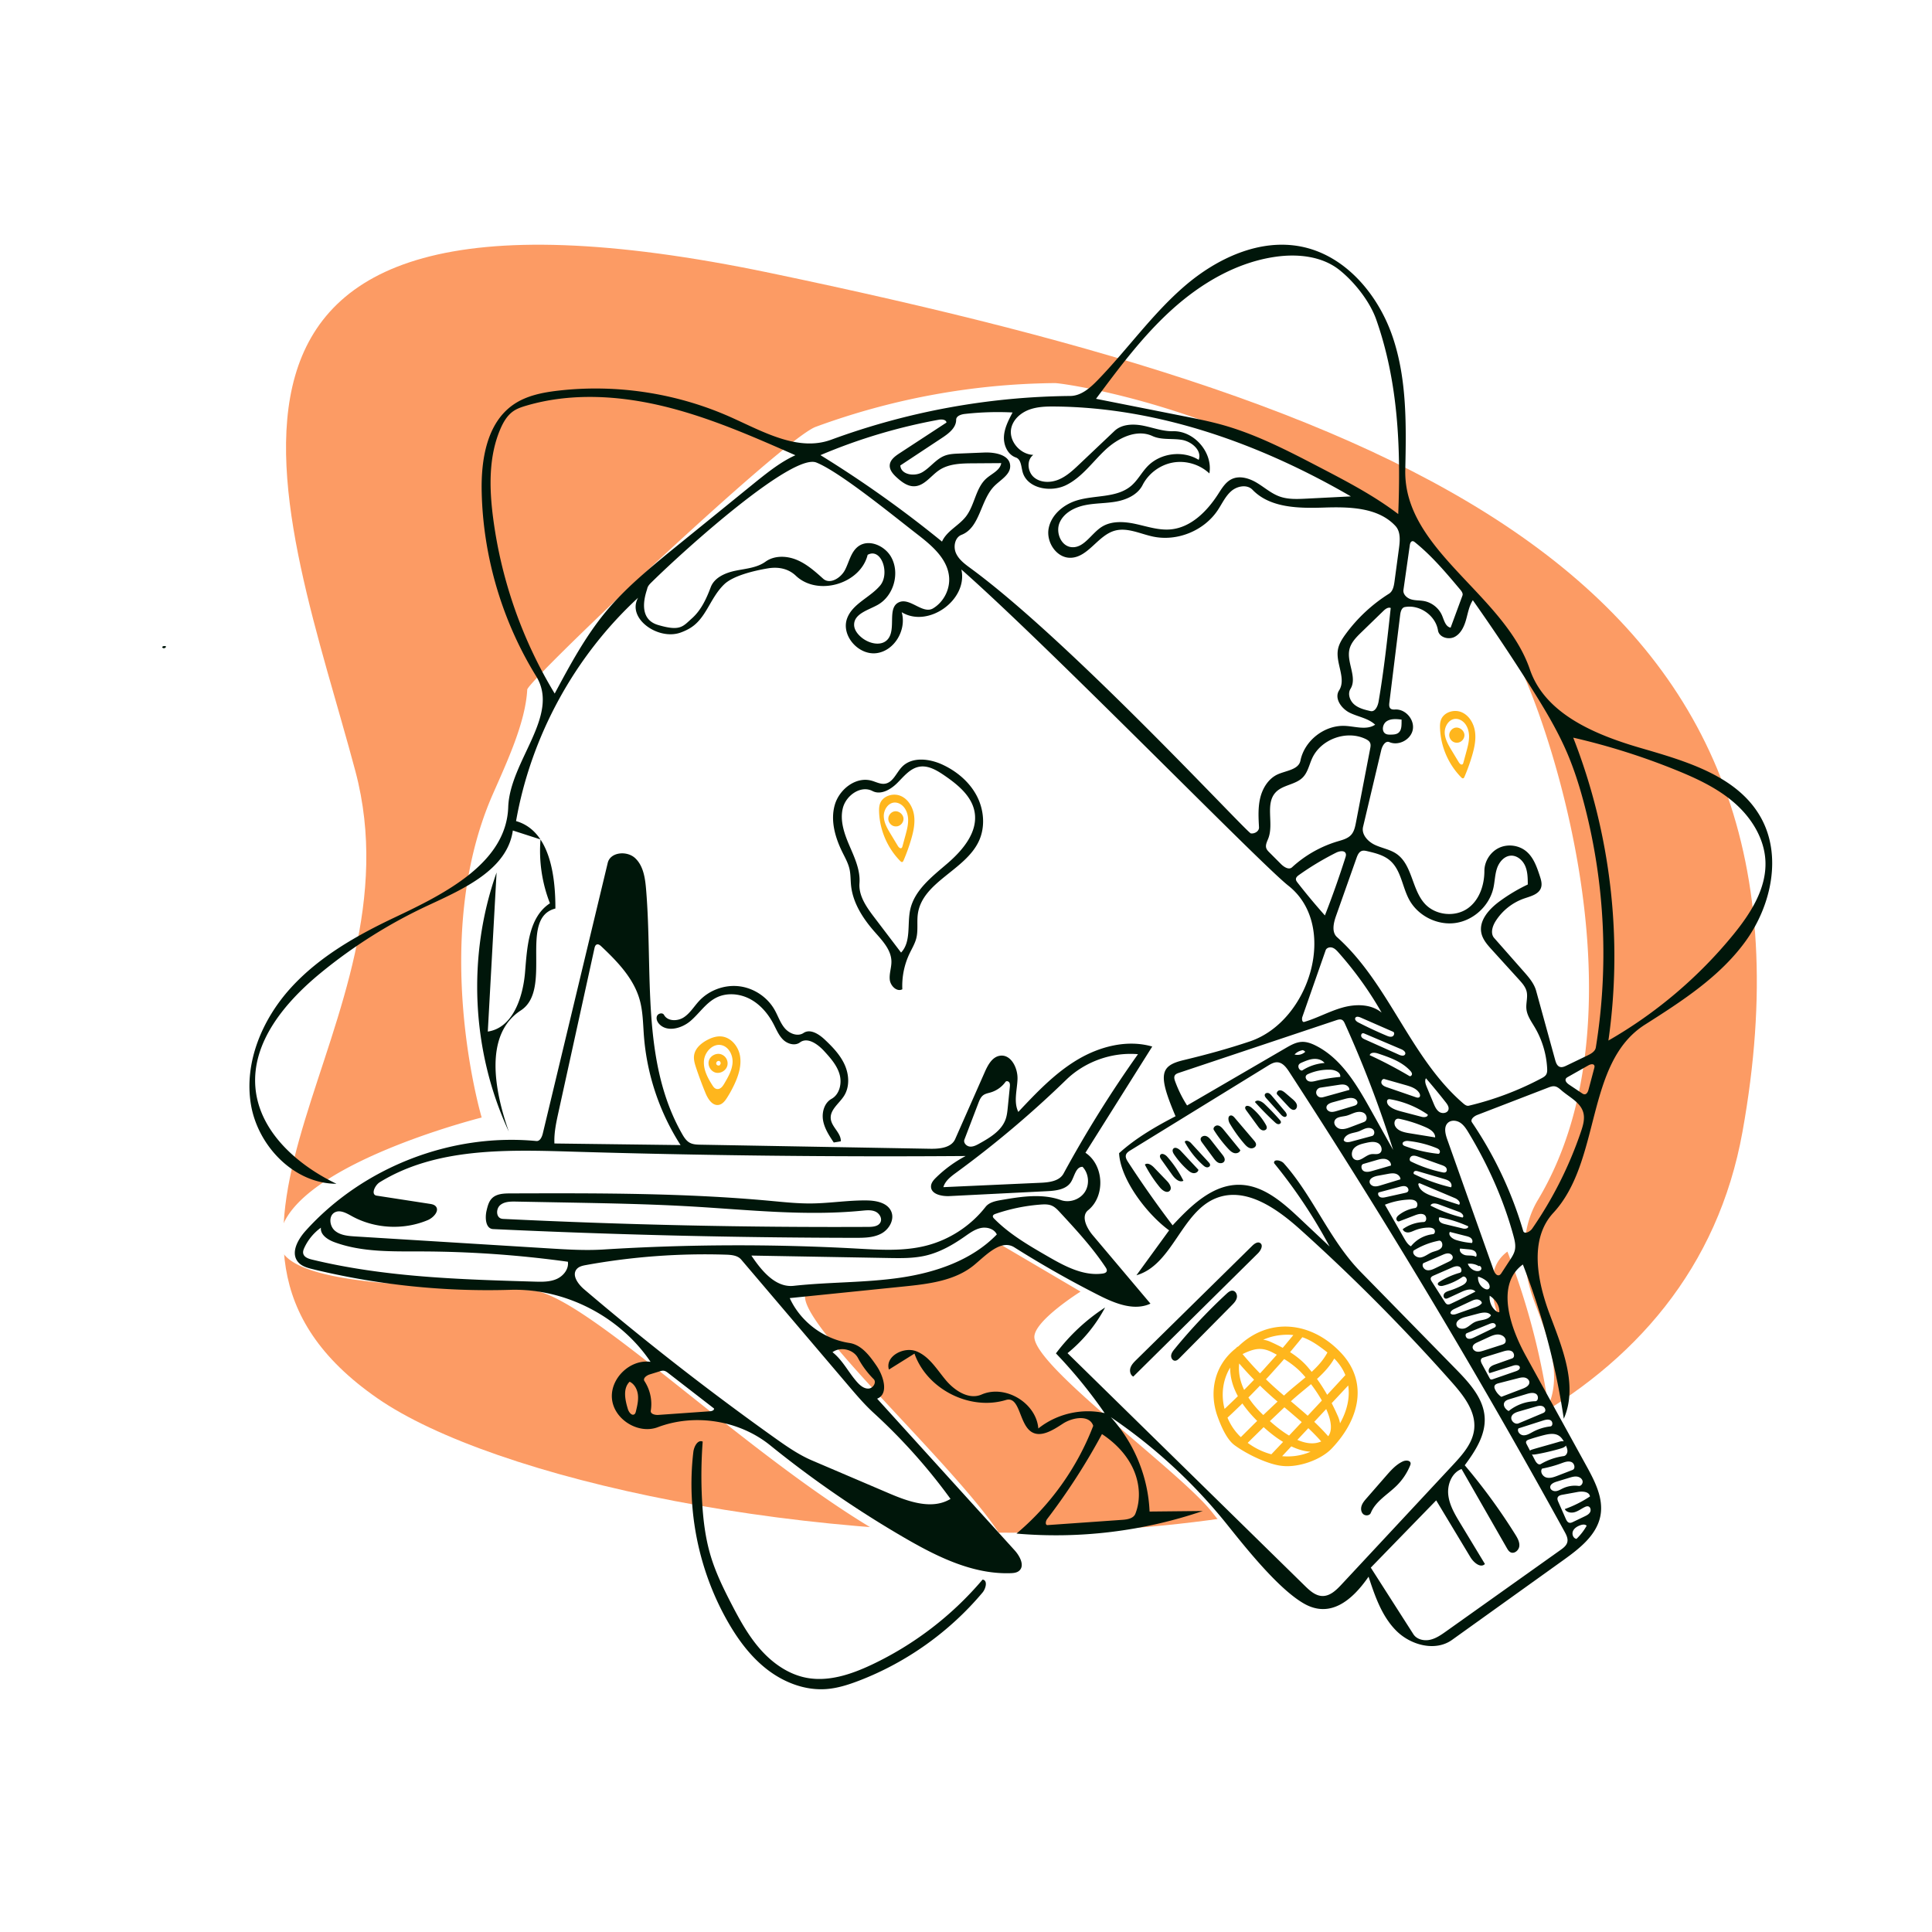 <svg xmlns="http://www.w3.org/2000/svg" width="750" height="750" fill="none"  xmlns:v="https://vecta.io/nano"><path fill="#fff" d="M0 0h750v750H0z"/><g fill-rule="evenodd"><path d="M146.471 542.778c-89.758-62.269 17.741-144.782-8.519-243.447S48.083 53.554 299.029 105.973c254.26 53.113 415.521 121.503 377.411 333.343s-440.211 165.73-529.969 103.462z" fill="#fc9b64"/><path d="M536.056 628.072c-5.628-5.611-8.294-13.457-10.781-21.005-6.517 9.437-21.065 9.741-31.056 4.11s-16.733-15.464-23.906-24.411c-12.844-16.02-67.862-55.581-68.766-67.517-.48-6.33 17.929-17.854 17.929-17.854l-33.08-19.463s-17.156 13.161-27.02 14.726c-27.442 4.352-46.851 1.761-46.874 6.7-.084 17.87 108.033 108.53 73.556 107.819-51.743-1.067-146.248-101.779-176.861-109.782-12.82-3.351-100.75 1.963-100.75-19.321 0-28.586 78.539-48.254 78.539-48.254s-20.469-69.026 4.306-125.472c5.674-12.927 12.699-27.947 13.383-40.649.188-3.484 99.238-97.305 111.963-101.992a276.52 276.52 0 0 1 92.845-16.991c4.214-.039 124.389 16.991 178.429 106.19 9.766 16.12 54.13 135.835 9.087 210.931-7.106 11.847-6.235 26.551-1.322 39.594s10.954 27.551 5.386 40.329c-3.04-20.472-8.379-40.601-15.886-59.888-10.467 7.61-5.167 23.984 1.073 35.321l23.591 42.861c3.271 5.941 6.652 12.489 5.476 19.168-1.346 7.638-8.152 12.922-14.456 17.44l-43.178 30.942c-6.459 4.629-15.999 2.079-21.627-3.532z" fill="#fff"/><path d="M341.632 311.942c1.103-2.984 5.071-4.217 7.999-2.973s4.745 4.353 5.203 7.5-.237 6.347-1.133 9.399c-.817 2.783-1.803 5.517-2.951 8.181-.107.247-.25.524-.513.583-.28.063-.538-.155-.74-.359-4.975-5.04-7.974-11.981-8.235-19.059-.04-1.104-.012-2.236.37-3.272zm8.601.728c-.817-.7-1.87-1.158-2.945-1.126-2.509.076-4.26 2.813-4.204 5.322s1.393 4.788 2.69 6.937l2.787 4.616c.317.524.94 1.123 1.433.759.199-.146.276-.403.341-.641l1.141-4.194c.544-1.999 1.092-4.03 1.058-6.101s-.729-4.224-2.301-5.572h0zm-1.641 8.032c-.612.173-1.279.14-1.87-.091-1.148-.447-1.941-1.677-1.874-2.907s.987-2.367 2.176-2.688c1.802-.486 3.832 1.174 3.712 3.037a3.03 3.03 0 0 1-2.144 2.649z" fill="#ffb61d"/><path d="M381.438 613.19c2.058.271 1.298 3.465-.037 5.055-12.754 15.183-29.405 27.064-47.911 34.185-4.15 1.596-8.444 2.969-12.88 3.274-8.226.567-16.422-2.646-22.927-7.713s-11.463-11.879-15.503-19.068c-11.048-19.659-15.679-42.858-13.027-65.252.249-2.107 1.687-4.903 3.629-4.047-.563 7.487-.65 15.01-.261 22.508.382 7.365 1.232 14.75 3.347 21.815 1.958 6.541 4.97 12.712 8.111 18.775 3.229 6.231 6.65 12.445 11.313 17.691s10.715 9.509 17.6 10.869c8.632 1.705 17.491-1.269 25.449-5.021a128.41 128.41 0 0 0 43.097-33.071zm59.712-85.333l44.966-44.24c.84-.826 2.082-1.707 3.074-1.074 1.324.845.265 2.877-.851 3.981l-48.398 47.865c-1.162-.59-1.5-2.18-1.091-3.417s1.371-2.201 2.3-3.115h0zm-114.747-84.812l-2.741.474c-1.774-2.662-3.589-5.424-4.145-8.574s.485-6.815 3.281-8.369c3.163-1.758 4.117-6.082 3.109-9.558s-3.504-6.293-5.95-8.961c-2.483-2.709-6.466-5.586-9.415-3.391-1.922 1.431-4.799.622-6.519-1.046s-2.63-3.973-3.743-6.095c-2.105-4.015-5.174-7.637-9.189-9.742s-9.04-2.522-13.081-.468c-4.009 2.038-6.538 6.093-9.955 9.016s-9.06 4.477-12.139 1.199c-.783-.834-1.308-2.07-.863-3.123s2.172-1.416 2.724-.414c1.405 2.553 5.289 2.516 7.717.905s3.949-4.243 5.941-6.37c3.897-4.159 9.821-6.325 15.482-5.66s10.921 4.145 13.748 9.095c1.362 2.385 2.202 5.097 3.98 7.19s5.011 3.375 7.292 1.846c2.577-1.728 5.939.419 8.2 2.543 3.061 2.874 6.043 5.98 7.766 9.809s1.997 8.539-.255 12.082c-1.875 2.949-5.463 5.338-5.152 8.819.29 3.246 4.025 5.536 3.907 8.793zm39.567-146.167c5.488 2.569 10.37 6.678 13.191 12.04s3.395 12.022.866 17.528c-5.232 11.39-21.869 15.824-23.704 28.224-.467 3.158.169 6.441-.611 9.537-.54 2.139-1.721 4.049-2.666 6.042-2.028 4.277-2.985 9.056-2.762 13.784-2.115 1.145-4.601-1.293-4.871-3.682s.686-4.762.635-7.166c-.096-4.519-3.592-8.116-6.574-11.512-4.472-5.095-8.358-11.094-9.085-17.834-.234-2.172-.135-4.388-.623-6.517-.526-2.289-1.703-4.366-2.742-6.472-2.805-5.682-4.703-12.239-2.977-18.335s8.164-11.14 14.274-9.462c1.735.477 3.433 1.45 5.214 1.185 3.126-.467 4.387-4.196 6.567-6.486 3.906-4.105 10.736-3.277 15.868-.874m-26.571 59.242l10.394 13.674c3.974-4.184 2.33-10.953 3.538-16.596 1.646-7.687 8.522-12.905 14.479-18.034s11.873-12.146 10.535-19.892c-1.075-6.225-6.507-10.648-11.715-14.222-2.936-2.015-6.325-4.042-9.827-3.394-3.541.654-5.967 3.794-8.518 6.335s-6.398 4.749-9.591 3.084c-4.493-2.344-10.213 1.654-11.481 6.56s.555 10.04 2.556 14.695 4.259 9.481 3.879 14.534c-.37 4.917 2.767 9.33 5.751 13.256zM63.031 251.418c-.225-.609.844-.781 1.417-.475-.025.634-.999.955-1.395.459l-.022.016zm415.563 249.636c1.176.164 1.801 1.612 1.534 2.769s-1.139 2.064-1.974 2.908l-20.258 20.476c-.498.504-1.084 1.045-1.793 1.022-.953-.03-1.576-1.132-1.46-2.078s.739-1.742 1.342-2.481a211.77 211.77 0 0 1 20.15-21.425c.692-.64 1.525-1.321 2.459-1.191h0z" fill="#00160a"/><g fill="#ffb61d"><path d="M280.045 402.347c3.72.337 6.581 3.833 7.22 7.514s-.509 7.443-2.065 10.839a45.22 45.22 0 0 1-2.948 5.421c-.794 1.249-1.806 2.563-3.267 2.805-2.439.405-4.152-2.28-5.093-4.566-1.325-3.218-2.54-6.481-3.644-9.781-.542-1.621-1.063-3.326-.786-5.012.423-2.577 2.614-4.506 4.909-5.753 1.742-.946 3.7-1.646 5.674-1.467M276.55 421.3c.285.445.589.901 1.037 1.183a1.87 1.87 0 0 0 1.246.269c1.106-.153 1.817-1.219 2.382-2.183 1.479-2.521 2.998-5.168 3.164-8.086s-1.492-6.166-4.353-6.768c-3.347-.704-6.466 2.65-6.75 6.059s1.427 6.646 3.274 9.526z"/><path d="M279.885 409.264a3.76 3.76 0 0 1 2.154 1.824 3.75 3.75 0 0 1 .33 2.504c-.425 1.938-2.615 3.29-4.538 2.803s-3.204-2.72-2.655-4.626 2.821-3.115 4.709-2.505zm-.426 4.022c.7-.369.075-1.711-.658-1.411-.567.075-.943.789-.684 1.299a.95.95 0 0 0 1.454.214l-.112-.102z"/></g><g fill="#00160a"><path d="M476.788 445.936a49.08 49.08 0 0 1-5.561-7.26c-.518-.827.556-1.903 1.524-1.774s1.678.94 2.295 1.696l6.447 7.907c-.247.941-1.434 1.367-2.374 1.117s-1.67-.973-2.331-1.686h0zm70.808 122.128c.023.308-.09.607-.207.893a23.6 23.6 0 0 1-5.135 7.703c-3.498 3.492-8.238 6.079-10.111 10.653-.443 1.083-2.098 1.24-2.958.446s-.978-2.157-.597-3.264 1.168-2.019 1.937-2.901l7.521-8.623c1.921-2.203 3.926-4.47 6.588-5.678 1.095-.497 2.869-.428 2.962.771h0zm-68.253-134.097l7.423 8.722c.415.488.855 1.043.827 1.684-.044.996-1.267 1.59-2.237 1.358s-1.702-1.007-2.353-1.762c-2.096-2.432-3.974-5.052-5.603-7.819-.635-1.079-.882-2.965.359-3.126.637-.083 1.167.454 1.584.943h0zm-28.498 16.205c-.376-.528-.765-1.217-.447-1.783.525-.933 1.95-.209 2.661.592 2.514 2.836 4.654 6.002 6.347 9.393-1.613.816-3.327-.845-4.375-2.318l-4.186-5.884zm2.229 8.348c1.007 1.047 2.025 2.768.977 3.774-1.067 1.022-2.773-.131-3.716-1.269-2.28-2.753-4.262-5.752-5.902-8.928 1.052-.903 2.611.148 3.572 1.148l5.069 5.275zm2.743-10.307c-.455-.67-.883-1.59-.389-2.232.705-.917 2.138-.075 2.927.771l6.868 7.361c-.102.887-1.141 1.418-2.024 1.287s-1.619-.727-2.281-1.326a32.79 32.79 0 0 1-5.101-5.861h0zm14.433-5.442l4.277 5.457c.565.721 1.162 1.647.793 2.486-.355.809-1.478 1.022-2.29.674s-1.381-1.083-1.911-1.789l-4.422-5.99c-.323-.443-.661-.941-.612-1.487.082-.909 1.246-1.381 2.116-1.103s1.485 1.034 2.049 1.752h0zm-1.074 8.389c.295.322.611.697.579 1.133-.042.581-.724.942-1.3.855s-1.053-.48-1.487-.87c-2.845-2.559-5.243-5.613-7.053-8.984.356-.927 1.756-.298 2.428.433l6.833 7.433zm27.632-16.404c.222.256.456.548.442.886-.02.51-.627.83-1.13.744s-.911-.446-1.286-.793c-2.679-2.475-5.241-5.076-7.676-7.792.861-1.157 2.679-.229 3.724.764 2.072 1.969 4.05 4.035 5.926 6.191h0zm-8.488 2.474l-4.494-6.156c-.275-.376-.564-.833-.417-1.275.291-.87 1.611-.482 2.321.097 2.253 1.838 4.165 4.093 5.611 6.615.281.49.551 1.069.352 1.597-.252.672-1.173.87-1.834.588s-1.116-.887-1.539-1.466h0zm11.955-7.54l-4.44-4.774c-.527-.567.111-1.573.881-1.656s1.474.404 2.084.881l3.244 2.78c.574.54 1.157 1.13 1.373 1.887s-.08 1.72-.825 1.978c-.857.295-1.7-.432-2.317-1.096h0zm-2.872 3.151l-5.879-6.547c-.325-.394-.669-.879-.53-1.371.156-.555.883-.772 1.429-.587s.946.646 1.318 1.086l5.136 6.078c.463.548.919 1.41.393 1.898s-1.362-.039-1.867-.557h0zm97.436 129.848c2.312-.714 8.165-2.302 10.477-3.015 1.036-.319 2.576-.361 2.77.706.16.878-.849 1.475-1.695 1.759-2.335.785-8.291 2.205-10.737 2.5-.87.105-2.135-.219-1.958-1.078.101-.494.661-.724 1.143-.872zm-258.316-96.683c3.66.053 7.987.905 9.447 4.262 1.371 3.153-.785 6.943-3.809 8.579s-6.626 1.677-10.064 1.673c-46.91-.06-93.818-1.193-140.677-3.396-2.92-.137-3.196-4.351-2.529-7.197.398-1.698.846-3.489 2.071-4.731 1.763-1.787 4.559-1.909 7.069-1.917 33.686-.108 67.433-.214 100.977 2.885 5.313.491 10.632 1.063 15.967 1.011 7.195-.07 14.353-1.274 21.548-1.169m5.253 8.515c.786-1.534-.371-3.485-1.944-4.189s-3.382-.522-5.097-.353c-21.99 2.163-44.13-.333-66.188-1.623-16.033-.937-32.096-1.235-48.153-1.533l-20.082-.373c-2.135-.04-4.475-.012-6.115 1.356s-1.696 4.591.34 5.235c.368.117.759.137 1.145.155a2641.17 2641.17 0 0 0 141.5 3.084c1.73-.009 3.805-.22 4.594-1.759h0z"/><path d="M306.575 503.923c4.183 9.157 13.195 15.936 23.153 17.416 4.685.697 7.884 4.958 10.552 8.872 2.773 4.067 4.807 10.962.223 12.758l53.373 58.856c2.066 2.279 4.074 6.083 1.678 8.012-.89.717-2.11.83-3.252.868-14.657.491-28.488-6.37-41.173-13.73a410.52 410.52 0 0 1-52.132-35.896c-11.995-9.705-29.228-12.481-43.664-7.035-7.489 2.826-16.878-2.934-17.752-10.891s7.04-15.618 14.964-14.485c-11.913-17.677-33.22-28.601-54.527-27.957a287.73 287.73 0 0 1-76.536-7.999c-2.196-.533-4.554-1.2-5.931-2.991-2.747-3.573.134-8.651 3.153-11.997 22.241-24.648 56.462-37.945 89.51-34.78 1.408.135 2.174-1.575 2.504-2.951l25.202-105.032c1.013-4.222 7.439-4.805 10.623-1.854s3.884 7.657 4.251 11.983c2.736 32.249-2.042 66.967 13.989 95.082.747 1.31 1.59 2.651 2.902 3.394 1.292.733 2.848.777 4.334.804l89.046 1.577c3.698.066 8.239-.374 9.733-3.758l11.485-26.011c1.218-2.758 2.898-5.888 5.879-6.342 4.269-.651 6.971 4.712 6.832 9.028s-1.59 8.903.312 12.781c6.973-7.412 14.065-14.919 22.784-20.166s19.43-8.035 29.208-5.215l-25.933 41.233c7.22 4.777 7.789 16.86 1.05 22.295-2.877 2.321-.594 6.9 1.789 9.726l22.403 26.554c-6.374 2.955-13.797-.087-20.064-3.262a400.45 400.45 0 0 1-32.753-18.579c-5.153-3.252-10.832 2.845-15.509 6.751-7.424 6.2-17.674 7.435-27.297 8.416l-44.409 4.525zm25.821-19.24c9.094.498 18.361 1.128 27.185-1.127 9.036-2.308 17.259-7.682 23-15.031 1.394-1.784 3.836-2.289 6.068-2.673 7.705-1.326 15.819-2.622 23.18.014 3.32 1.189 7.372-.172 9.301-3.125s1.547-7.211-.876-9.774c-2.623-.072-3.101 3.65-4.492 5.875-1.828 2.923-5.814 3.399-9.257 3.572l-37.892 1.905c-3.066.154-7.29-.738-7.198-3.807.04-1.35 1.027-2.466 1.993-3.409 3.392-3.311 7.262-6.129 11.454-8.34-51.285.389-102.577-.188-153.84-1.729-25.208-.758-52.089-1.332-73.568 11.883-2.005 1.234-3.573 4.872-1.247 5.231l20.556 3.171c.816.126 1.689.28 2.28.857 1.77 1.729-.71 4.51-2.991 5.471-9.413 3.962-20.628 3.358-29.56-1.594-2.024-1.122-4.426-2.487-6.488-1.436-2.491 1.269-2.149 5.274-.036 7.105s5.124 2.088 7.914 2.261l75.209 4.641c7.047.434 14.116.869 21.162.43a840.12 840.12 0 0 1 98.143-.371zm36.595 97.187a222.33 222.33 0 0 0-29.782-33.329c-3.606-3.297-6.782-7.03-9.948-10.752l-41.528-48.822c-1.382-1.624-3.771-1.838-5.903-1.905-18.181-.577-36.422.775-54.32 4.023-1.323.24-2.751.55-3.625 1.573-2.026 2.37.506 5.835 2.881 7.857a1085.82 1085.82 0 0 0 73.821 57.554c4.678 3.333 9.426 6.654 14.709 8.909l29.9 12.769c7.626 3.257 16.716 6.441 23.795 2.123m-119.02-179.675c-.366-4.754-.368-9.591-1.675-14.177-2.354-8.26-8.63-14.747-14.877-20.642-.485-.458-1.124-.95-1.75-.721-.57.209-.776.892-.906 1.484l-13.968 63.609c-.878 4.001-1.762 8.059-1.572 12.152l48.97.617c-8.133-12.646-13.068-27.331-14.222-42.322zm191.792 7.041c-10.139-.866-20.582 2.861-27.882 9.951-13.371 12.986-27.65 25.038-42.697 36.038-2.061 1.506-4.268 3.175-4.967 5.629l37.821-1.706c3.324-.15 7.238-.648 8.828-3.572a458.15 458.15 0 0 1 28.897-46.34zm-323.586 75.07c-.343.735-.648 1.553-.457 2.341.337 1.394 1.965 1.974 3.359 2.312 28.187 6.84 57.43 7.721 86.423 8.569 2.885.085 5.878.149 8.527-.996s4.851-3.87 4.42-6.724a423 423 0 0 0-56.894-4.002c-11.398-.032-23.12.346-33.805-3.621-2.578-.957-5.495-2.876-5.167-5.606a20.03 20.03 0 0 0-6.406 7.727zm268.784-5.09c-1.012-2.194-3.861-3.006-6.224-2.499s-4.368 2.003-6.349 3.386c-4.573 3.192-9.518 6.009-14.945 7.296-4.731 1.121-9.654 1.041-14.515.955l-53.244-.943c3.952 5.897 9.369 12.522 16.426 11.747 13.805-1.516 27.789-1.154 41.529-3.181s27.66-6.785 37.322-16.761zm41.062 15.182c.646-.087 1.399-.303 1.602-.922.17-.52-.141-1.064-.444-1.519-5.112-7.692-11.408-14.512-17.675-21.295-.956-1.035-1.953-2.1-3.252-2.646-1.344-.565-2.859-.511-4.313-.403a69.82 69.82 0 0 0-17.469 3.598c-.46.158-.995.412-1.047.896-.041.377.241.704.506.974 5.923 6.021 13.332 10.323 20.644 14.55 6.617 3.826 13.874 7.788 21.448 6.767zm-168.539 38.678c-.552-.428-1.14-.87-1.833-.96-.562-.073-1.124.097-1.665.265l-3.758 1.166c-1.228.381-2.761 1.51-2.053 2.583a16.31 16.31 0 0 1 2.46 11.488c-.209 1.283 1.637 1.743 2.934 1.651l20.117-1.42c.699-.05 1.643-.404 1.48-1.086l-17.682-13.687zm114.898-90.686c-.471 1.232.785 2.57 2.097 2.706s2.56-.527 3.713-1.168c4.155-2.313 8.636-4.999 10.205-9.488.512-1.462.67-3.021.824-4.563l.793-7.937c.059-.587.107-1.223-.204-1.725s-1.136-.705-1.481-.226c-1.394 1.936-3.44 3.394-5.726 4.078-.989.296-2.051.466-2.884 1.076-.992.725-1.479 1.937-1.919 3.085l-5.418 14.162zm-41.317 84.781c-1.81-3.376-6.798-4.511-9.891-2.249 3.987 3.115 6.236 7.922 9.62 11.684 1.164 1.294 2.678 2.546 4.416 2.432s3.174-2.436 1.943-3.668a35 35 0 0 1-6.088-8.199zm-88.644 9.209c-2.692 2.628-1.775 7.077-.664 10.671.374 1.212 1.568 2.719 2.559 1.927.336-.269.456-.719.557-1.138.497-2.065.997-4.178.775-6.29s-1.31-4.258-3.227-5.17z"/><path d="M542.056 633.072c-5.628-5.611-8.294-13.457-10.781-21.005-6.517 9.437-14.97 16.136-24.96 10.505s-22.829-21.859-30.002-30.806c-12.844-16.02-28.102-30.101-45.099-41.621 9.077 9.959 14.506 23.174 15.05 36.638l20.658-.215c-23.151 7.889-47.952 10.896-72.317 8.766 13.239-11.133 23.592-25.67 29.785-41.821-1.382-4.371-7.949-3.358-11.783-.848s-8.797 5.697-12.491 2.983c-4.547-3.34-4.234-13.803-9.634-12.167-14.019 4.248-30.638-4.191-35.481-18.016l-9.92 6.201c-1.592-5.122 5.78-9.079 10.749-7.059s7.88 7.045 11.325 11.156 8.974 7.739 13.891 5.597c9.163-3.991 21.215 3.217 22.033 13.178 7.106-5.702 16.852-7.963 25.742-5.971a187.42 187.42 0 0 0-18.907-23.184 74.79 74.79 0 0 1 19.083-17.818c-3.602 6.81-8.596 12.881-14.583 17.73l92.125 90.319c1.933 1.895 4.149 3.915 6.856 3.952 2.966.041 5.358-2.295 7.38-4.465l43.238-46.399c3.754-4.03 7.705-8.472 8.269-13.951.707-6.881-4.097-12.983-8.683-18.161-18.455-20.834-38.09-40.622-58.78-59.238-9.075-8.165-21.039-16.655-32.455-12.332-13.775 5.217-17.053 25.948-31.203 30.043l12.692-17.445c-8.388-6.068-18.879-19.61-19.425-29.948 6.733-6.134 15.035-10.779 21.92-14.34-6.885-16.212-6.068-19.583 3.14-21.797s17.186-4.408 25.648-7.238c23.462-7.847 34.66-45.051 14.967-60.504-10.834-8.501-92.032-91.95-126.895-122.717 2.64 11.776-12.873 22.879-23.168 16.581 1.975 6.788-2.773 15.003-9.785 15.898s-13.854-6.88-11.399-13.51c2.113-5.706 8.873-8.067 12.798-12.717s.501-14.868-4.834-11.941c-2.817 11.34-19.401 16.171-27.868 8.119-2.981-2.835-6.886-3.532-10.878-2.862-4.891.82-13.352 2.719-16.97 6.226-5.668 5.495-6.947 13.521-13.696 17.25a20.97 20.97 0 0 1-3.394 1.511c-8.663 2.952-20.792-5.621-16.294-13.592-24.65 22.728-41.571 53.691-47.388 86.711 12.865 3.668 15.308 20.564 15.272 33.942-14.514 3.683-.861 31.387-13.413 39.55-14.31 9.307-10.331 30.948-4.665 47.049-14.505-31.216-16.25-68.14-4.754-100.585l-3.409 61.752c9.733-1.424 13.664-13.285 14.469-23.088s1.417-21.339 9.659-26.707c-3.077-7.843-4.339-16.392-3.661-24.79l-10.746-3.469c-2.152 15.155-18.985 22.61-32.866 29.063-14.986 6.967-29.084 15.839-41.848 26.335-13.691 11.259-26.729 26.738-25.213 44.398 1.458 16.981 16.091 29.966 31.453 37.347-16.45-.037-30.57-14.671-33.222-30.907s4.423-32.937 15.483-45.115 25.725-20.456 40.597-27.489c19.475-9.21 43.097-21.155 43.824-42.686.605-17.948 20.291-35.538 10.86-50.821-13.246-21.467-20.634-46.509-21.162-71.728-.261-12.441 2.01-26.525 12.209-33.656 5.078-3.55 11.395-4.789 17.55-5.496 22.826-2.621 46.342 1.036 67.294 10.467 12.366 5.565 25.87 13.28 38.595 8.593a276.52 276.52 0 0 1 92.845-16.991c4.214-.039 7.713-3.133 10.647-6.159 11.548-11.905 21.184-25.681 33.751-36.505s29.283-18.616 45.527-15.267c17.005 3.507 29.7 18.651 35.255 35.101s5.24 34.223 4.865 51.581c-.672 31.088 38.321 48.018 48.384 77.439 5.933 17.346 25.508 25.385 43.113 30.503s37.324 10.787 46.398 26.718c8.451 14.838 4.272 34.276-5.705 48.134s-24.748 23.354-39.159 32.515c-23.331 14.833-16.782 52.769-35.56 73.061-9.466 10.229-6.235 26.551-1.322 39.594s10.954 27.551 5.386 40.329c-3.04-20.472-8.379-40.601-15.886-59.888-10.467 7.61-5.167 23.984 1.073 35.321l23.591 42.861c3.271 5.941 6.652 12.489 5.476 19.168-1.346 7.638-8.152 12.922-14.456 17.44l-43.178 30.942c-6.459 4.629-15.999 2.079-21.627-3.532zm30.717-131.68c-1.263-1.421-3.573-.727-5.298.069l-5.186 2.396c-.379.175-.798.354-1.2.244-.759-.206-.886-1.33-.41-1.955s1.284-.876 2.032-1.119c1.593-.517 3.147-1.152 4.647-1.899.857-.426 1.777-.99 2.01-1.919s-.833-2.057-1.621-1.513c-2.321 1.599-4.931 2.776-7.666 3.456-.82.203-2.099-.053-1.906-.876.074-.315.367-.522.641-.695 2.44-1.534 5.103-2.713 7.879-3.489 1-.279.751-1.961-.201-2.374s-2.041.005-2.993.42l-6.903 3.009c-.494.216-1.048.498-1.18 1.021-.118.468.153.938.413 1.345l5.018 7.856c.255.399.544.826.994.972.489.159 1.012-.061 1.478-.279 3.185-1.486 6.336-3.044 9.452-4.67zM415.558 216.53c-5.416.093-9.484-6.065-8.476-11.387s5.793-9.306 10.975-10.884c7.042-2.144 15.45-.889 21.063-5.652 2.521-2.139 4.06-5.212 6.357-7.591 5.005-5.186 13.711-6.284 19.847-2.501 1.377-3.615-2.699-7.11-6.513-7.754s-7.928.125-11.442-1.493c-6.173-2.842-13.441.809-18.382 5.475s-8.991 10.545-15.08 13.562-15.302 1.334-16.976-5.252c-.522-2.052-.586-4.771-2.588-5.463-3.157-1.092-4.799-4.777-4.611-8.112s1.786-6.404 3.35-9.356c-6.186-.311-12.398-.119-18.553.574-1.477.166-3.354.79-3.351 2.275.007 3.071-2.844 5.274-5.405 6.967l-16.266 10.752c.17 3.579 5.448 4.436 8.539 2.623s5.269-5.054 8.602-6.371c1.78-.704 3.734-.79 5.647-.868l9.799-.399c4.186-.17 9.833.893 10.055 5.076.181 3.431-3.628 5.435-6.067 7.856-5.551 5.508-5.531 16.17-12.816 19.014-2.589 1.01-3.285 4.596-2.15 7.133s3.504 4.26 5.745 5.904c39.108 28.695 107.236 102.675 108.727 102.872s3.239-.872 3.156-2.373c-.216-3.882-.425-7.835.525-11.605s3.254-7.399 6.808-8.976c3.276-1.452 8.042-1.781 8.751-5.294 1.586-7.857 9.452-13.933 17.456-13.484 3.932.221 8.271 1.722 11.544-.47-2.64-2.503-6.54-3.02-9.812-4.609s-6.15-5.612-4.195-8.68c2.887-4.53-1.319-10.454-.454-15.757.367-2.25 1.638-4.242 2.982-6.084a61.21 61.21 0 0 1 16.855-15.718c1.522-.955 1.903-2.967 2.143-4.748l1.736-12.899c.404-3 .677-6.442-1.381-8.661-6.699-7.221-17.852-7.458-27.697-7.136s-20.969.194-27.789-6.913c-2.117-2.206-5.982-1.456-8.278.563s-3.565 4.926-5.274 7.461c-5.339 7.919-15.675 12.116-25.024 10.161-5.007-1.047-10.055-3.686-14.971-2.273-6.554 1.884-10.293 10.379-17.111 10.495zm188.149 194.915c.301 1.093.741 2.341 1.813 2.709.86.295 1.787-.108 2.606-.503l8.159-3.929c1.396-.673 2.964-1.565 3.212-3.094 5.036-31.015 3.577-63.068-4.254-93.497-1.852-7.196-4.061-14.317-7.005-21.139-3.76-8.715-8.687-16.873-13.745-24.905a773.24 773.24 0 0 0-22.747-34.09c-1.462 2.281-1.898 5.043-2.641 7.648s-1.991 5.305-4.384 6.575-6.068.192-6.492-2.483c-.917-5.784-7.124-10.158-12.88-9.075-1.237.233-1.647 1.772-1.801 3.022l-4.202 34.084c-.102.826-.145 1.809.505 2.329.541.433 1.312.337 2.005.326 3.917-.058 7.333 4.033 6.577 7.877s-5.469 6.335-9.072 4.795c-1.555-.664-2.773 1.444-3.162 3.089l-7.059 29.796c-.694 2.93 1.836 5.695 4.557 6.982s5.831 1.753 8.328 3.435c6.254 4.212 5.985 13.792 11.042 19.385 4.12 4.556 11.744 5.385 16.747 1.82 4.476-3.189 6.421-9.014 6.424-14.51.001-3.748 2.329-7.397 5.727-8.978s7.689-1.012 10.557 1.4c2.794 2.35 4.06 6.001 5.204 9.467.505 1.529 1.01 3.197.468 4.713-.886 2.479-3.933 3.213-6.424 4.064a21.6 21.6 0 0 0-11.168 8.817c-1.26 1.995-2.115 4.793-.554 6.563l11.437 12.978c1.994 2.262 4.048 4.633 4.848 7.54l7.374 26.789zM215.333 269.236c5.975-11.151 12.008-22.39 20.125-32.094 7.108-8.498 15.67-15.644 24.219-22.691l33.995-27.602c4.745-3.795 9.564-7.614 15.096-10.127-16.585-7.308-33.276-14.653-50.883-18.946s-36.363-5.412-53.737-.253c-1.674.497-3.355 1.062-4.8 2.042-2.44 1.656-3.981 4.337-5.137 7.05-4.544 10.66-4.289 22.739-2.811 34.233a175.44 175.44 0 0 0 23.933 68.388zm374.463 330.936c-.157 1.619-1.904 3.142-3.371 2.439-.693-.333-1.115-1.038-1.496-1.705l-17.549-30.638c-3.775 1.421-5.589 5.971-5.165 9.982s2.563 7.607 4.65 11.058l9.579 15.833c-1.679 1.729-4.382-.569-5.625-2.633l-13.293-22.067-25.387 26.112 16.533 25.844c1.299 2.03 4.08 2.678 6.436 2.168s4.391-1.94 6.355-3.336l44.308-31.513c1.123-.799 2.325-1.71 2.655-3.048.344-1.399-.372-2.818-1.066-4.081a2814.92 2814.92 0 0 0-106.875-178.466c-1.113-1.711-2.52-3.602-4.557-3.737-1.358-.09-2.617.65-3.776 1.363l-53.313 32.808c-.723.444-1.501.959-1.743 1.772-.286.961.282 1.949.829 2.789 5.462 8.392 11.228 16.585 17.283 24.559 7.156-7.702 15.669-15.997 26.179-15.736 9.073.225 16.559 6.825 23.168 13.046l11.598 10.917a200.68 200.68 0 0 0-21.537-32.351c-.354-1.693 2.627-1.23 3.776.062 11.447 12.877 17.748 29.799 29.802 42.109l36.955 37.738c5.233 5.343 10.785 11.38 11.197 18.846.377 6.819-3.666 13.023-7.73 18.511a230.61 230.61 0 0 1 19.594 26.835c.862 1.38 1.742 2.9 1.586 4.52zM459.337 161.526c5.188 1.028 10.381 2.057 15.47 3.494 13.109 3.702 25.296 10.035 37.377 16.326 10.543 5.49 21.145 11.017 30.608 18.211 1.029-25.717.009-51.253-8.548-75.527-2.467-7-8.427-14.548-14.225-19.182-6.807-5.441-16.257-6.398-24.884-5.164-15.07 2.156-28.795 10.227-40.1 20.422s-20.471 22.496-29.559 34.709l33.861 6.711zm151.386 124.828c14.561 37.148 19.316 78.09 13.657 117.586 18.478-10.59 34.993-24.591 48.464-41.087 6.712-8.221 12.933-17.896 12.496-28.5-.36-8.714-5.317-16.758-11.863-22.522s-14.585-9.532-22.664-12.817a262.06 262.06 0 0 0-40.09-12.66zm-28.555 63.516a66.85 66.85 0 0 1 10.918-6.511c-.01-2.447-.036-4.974-1.018-7.216s-3.186-4.138-5.627-3.97c-2.566.177-4.502 2.521-5.317 4.961s-.828 5.07-1.392 7.58c-1.559 6.941-7.71 12.607-14.755 13.591s-14.513-2.779-17.914-9.028c-2.741-5.035-3.152-11.551-7.519-15.266-2.419-2.058-5.638-2.847-8.729-3.575-.718-.168-1.482-.336-2.179-.097-1.122.384-1.648 1.637-2.044 2.754l-7.941 22.454c-.979 2.768-1.784 6.307.404 8.266 20.207 18.084 28.432 46.847 48.983 64.54.608.524 1.358 1.071 2.139.885a118.56 118.56 0 0 0 28.206-10.637c.708-.376 1.447-.792 1.853-1.483.412-.701.41-1.564.368-2.376-.293-5.592-1.956-11.108-4.802-15.931-1.346-2.281-2.998-4.533-3.255-7.169-.219-2.251.617-4.559.083-6.756-.437-1.794-1.722-3.241-2.964-4.608l-10.527-11.587c-1.736-1.911-3.539-3.948-4.071-6.474-1.036-4.921 3.046-9.372 7.1-12.347zM362.234 236.16c4.14-2.49 6.649-7.457 6.196-12.267-.661-7.018-6.705-12.133-12.285-16.442-9.142-7.059-30.048-24.211-39.239-27.898s-49.858 32.588-63.989 46.496c-.714.702-1.458 1.468-1.657 2.45s-4.517 11.542 4.177 14.109 9.627.589 13.179-2.567 5.62-7.633 7.289-12.081c1.425-3.8 5.735-5.618 9.711-6.428s8.262-1.112 11.551-3.489c3.425-2.475 8.209-2.331 12.113-.713s7.128 4.497 10.271 7.324c2.625 2.361 6.869-.279 8.487-3.418s2.298-7.01 5.128-9.121c4.047-3.019 10.257-.317 12.749 4.074 3.544 6.244 1.038 15.16-5.239 18.645-3.638 2.019-8.961 3.373-9.106 7.531-.072 2.067 1.371 3.885 2.979 5.187 2.885 2.333 7.583 3.441 10.041.661 3.503-3.962-.409-12.334 4.443-14.439 4.284-1.858 9.2 4.794 13.201 2.386zm110.623-44.321c1.451-2.251 2.906-4.717 5.327-5.865 3.093-1.466 6.809-.301 9.743 1.462s5.556 4.123 8.775 5.289c3.276 1.187 6.866 1.027 10.346.851l17.365-.876c-34.989-20.273-74.345-34.49-114.78-34.89-3.409-.033-6.895.044-10.094 1.223s-6.103 3.662-6.922 6.97c-1.249 5.039 3.335 10.424 8.523 10.585-2.71 1.984-2.293 6.592.289 8.741s6.446 2.131 9.546.838 5.611-3.653 8.049-5.964l13.612-12.899c2.852-2.702 7.293-2.817 11.147-2.054s7.627 2.239 11.555 2.143c8.247-.2 15.552 8.267 14.145 16.396-3.701-3.491-9.086-5.109-14.098-4.236s-9.534 4.214-11.839 8.751c-1.868 3.677-6.038 5.621-10.093 6.377s-8.244.599-12.284 1.434-8.158 2.961-9.81 6.74.506 9.17 4.614 9.551c4.784.444 7.577-5.174 11.601-7.799 3.83-2.498 8.829-2.171 13.297-1.2s8.936 2.503 13.492 2.109c7.917-.685 14.189-6.997 18.494-13.677zm128.131 230.376l-27.503 10.605c-1.276.491-2.828 1.748-2.062 2.88 8.745 12.906 15.477 27.174 19.877 42.13.428 1.456 2.638.366 3.501-.882 8.018-11.593 14.411-24.308 18.934-37.658.818-2.416 1.581-5.027.879-7.479-1.103-3.854-5.246-5.797-8.299-8.396-.843-.718-1.696-1.548-2.791-1.708-.863-.125-1.722.194-2.536.508zM495.226 307.577c-4.211 4.472-.673 12.048-2.837 17.797-.48 1.274-1.254 2.618-.812 3.906.22.642.714 1.145 1.193 1.625l4.492 4.502c1.176 1.178 3.083 2.398 4.308 1.272 5.036-4.632 11.138-8.1 17.695-10.056 1.888-.564 3.931-1.073 5.249-2.538 1.162-1.292 1.537-3.089 1.868-4.795l5.516-28.662c.143-.746.28-1.546-.024-2.241-.322-.738-1.067-1.19-1.794-1.536-7.376-3.514-17.295.086-20.701 7.513-1.155 2.52-1.689 5.439-3.63 7.419-2.829 2.886-7.753 2.853-10.523 5.794zm-147.065-122.18c-1.426-1.294-2.901-2.918-2.76-4.839.149-2.047 2.045-3.458 3.763-4.582l18.259-11.942c-.148-1.182-1.805-1.307-2.977-1.094a216.99 216.99 0 0 0-45.944 13.746 440.26 440.26 0 0 1 47.186 33.563c1.817-4.124 6.493-6.154 9.261-9.71 3.497-4.492 3.758-11.163 8.059-14.893 2.11-1.831 5.245-3.1 5.667-5.861l-11.076.077c-4.491.032-9.272.148-13.004 2.647-3.256 2.181-5.759 6.148-9.677 6.26-2.582.074-4.845-1.636-6.757-3.372zm184.06 245.611l8.597 15.413c-5.25-16.702-11.51-33.087-18.735-49.034-.256-.567-.55-1.172-1.1-1.463-.678-.359-1.504-.122-2.231.121l-61.063 20.417c-.619.206-1.289.453-1.621 1.015-.399.674-.16 1.531.107 2.267a47.17 47.17 0 0 0 4.645 9.395l38.296-22.283c1.965-1.143 4.034-2.318 6.306-2.404 1.879-.071 3.706.619 5.386 1.466 9.973 5.03 15.972 15.335 21.413 25.09zm-92.415 138.993c-2.566-5.48-6.969-9.967-12.023-13.293-6.207 11.53-13.33 22.568-21.28 32.975-.608.796-.832 2.424.168 2.354l29.079-2.044c1.945-.137 4.284-.546 4.999-2.361 2.218-5.63 1.623-12.151-.943-17.631zm146.347-80.846c.784-1.202 1.583-2.438 1.902-3.838.42-1.852-.045-3.779-.544-5.611-3.844-14.089-9.893-27.536-17.442-40.037-.879-1.455-1.825-2.946-3.256-3.864s-3.488-1.086-4.736.067c-1.668 1.542-1.035 4.264-.275 6.404l18.054 50.866c.359 1.01 1.175 2.253 2.175 1.865.39-.151.642-.521.871-.87l3.251-4.982zm-60.401-215.65c1.742 1.47 4.054 2.026 6.275 2.538 1.781.41 2.834-1.912 3.142-3.714 2.059-12.03 3.382-24.172 4.703-36.306-1.01-.429-2.082.396-2.87 1.16l-8.494 8.241c-1.971 1.912-4.032 3.978-4.657 6.652-1.19 5.089 3.148 10.89.406 15.339-1.195 1.94-.247 4.621 1.495 6.09zm-6.166 96.237c-.68-.764-1.414-1.552-2.387-1.867s-2.242.042-2.58 1.007l-9.043 25.869c-.286.819-.094 2.199.739 1.953 5.084-1.5 9.774-4.155 14.88-5.581s11.075-1.408 15.154 1.977a138.48 138.48 0 0 0-16.763-23.358zm43.545-126.09l4.588-12.444c.296-.804-.291-1.641-.842-2.297-5.459-6.503-10.964-13.051-17.574-18.381-.281-.227-.6-.463-.961-.444-.687.037-.961.891-1.058 1.572l-2.469 17.351c-.24 1.685 1.313 3.15 2.941 3.649s3.38.359 5.054.671c3.086.574 5.819 2.783 7.028 5.681.767 1.838 1.334 4.283 3.293 4.642zm-48.807 111.722c2.891-7.392 5.542-14.878 7.948-22.442.162-.509.323-1.062.152-1.568-.459-1.351-2.459-1.001-3.734-.362-5.013 2.51-9.833 5.405-14.404 8.65-.568.402-1.188.91-1.209 1.606-.017.527.322.99.646 1.405a256.34 256.34 0 0 0 10.601 12.711zm42.402 121.845c-.541-.591-1.431-.682-2.232-.669-1.813.03-3.619.399-5.297 1.083-.826.337-1.647.755-2.537.801s-1.89-.418-2.109-1.283a14.97 14.97 0 0 1 8.101-2.762c1.286-.047 1.323-2.23.194-2.849s-2.521-.166-3.722.296l-5.958 2.289c-.578.222-1.173-.477-1.089-1.09s.581-1.08 1.074-1.456c1.786-1.365 3.918-2.273 6.139-2.616 1.059-.163 1.23-1.806.456-2.547s-1.964-.789-3.033-.734c-3.112.163-6.196.837-9.091 1.988l7.562 13.201c.666 1.131 1.389 2.314 2.542 2.94a12.74 12.74 0 0 1 8.543-4.703c.797-.085.999-1.298.457-1.889zm42.522 79.92c-1.902.486-3.787 1.04-5.65 1.661-.51.17-1.099.436-1.186.966-.051.316.101.625.249.909l3.282 6.308c.444.853 1.338 1.855 2.167 1.367a24.17 24.17 0 0 1 8.914-3.097c.863-.119 1.427-1.045 1.447-1.916s-.366-1.693-.743-2.479c-.646-1.346-1.355-2.765-2.626-3.55-1.708-1.055-3.907-.665-5.854-.169zm7.343 23.111c-.744.136-1.604.36-1.895 1.058-.238.569.013 1.214.262 1.778l2.847 6.461c.297.673.689 1.427 1.407 1.588.51.113 1.028-.118 1.5-.345l4.389-2.102c.823-.394 1.695-.833 2.147-1.627s.212-2.035-.668-2.277c-.47-.13-.966.055-1.404.268-1.31.636-2.491 1.562-3.89 1.969s-3.179.094-3.843-1.202a44.56 44.56 0 0 0 9.784-4.903c-.273-1.902-2.939-2.071-4.829-1.726l-5.807 1.06zm-28.154-49.448c.56-.61 1.373-.908 2.153-1.185l6.439-2.289c1.116-.397.842-2.252-.21-2.794s-2.324-.204-3.456.145l-7.365 2.268c-.32.099-.657.207-.882.456-.513.569-.168 1.465.197 2.139l2.918 5.391c.114.21.241.433.457.534.261.122.567.029.84-.065l8.962-3.097c.713-.247 1.569-.698 1.509-1.45-.082-1.025-1.585-1.033-2.566-.722l-9.219 2.926c-.542-.626-.337-1.648.223-2.257zm38.192-117.234l-7.936 4.485c-.318.179-.652.375-.826.696-.462.849.45 1.771 1.253 2.31l4.936 3.307c.324.217.673.442 1.063.446.886.008 1.342-1.035 1.57-1.891l2.19-8.249c.091-.345.181-.723.033-1.048-.358-.784-1.533-.48-2.283-.056zM581.802 536.96c-.64.164-1.367.403-1.607 1.018-.178.458-.016.974.192 1.419a7.14 7.14 0 0 0 2.428 2.852l8.326-3.178c1.192-.456 2.604-1.222 2.554-2.498-.036-.913-.899-1.621-1.795-1.797s-1.817.053-2.702.281l-7.396 1.903zm-40.213-99.839c.971 1.895 3.373 2.444 5.475 2.785l10.058 1.63c.058-1.903-1.905-3.168-3.649-3.932-3.196-1.4-6.531-2.481-9.941-3.222-.368-.08-.751-.156-1.117-.068-1.092.263-1.338 1.806-.826 2.807zm-12.428-1.435c.262-.099.528-.201.755-.367 1-.735.696-2.462-.325-3.169s-2.403-.612-3.587-.24-2.29.989-3.501 1.262c-1.636.37-3.776.353-4.403 1.909-.535 1.328.692 2.833 2.091 3.141s2.833-.209 4.172-.717l4.798-1.819zm6.436 11.984c1.351-.882.726-3.203-.711-3.937s-3.163-.39-4.735-.031c-1.659.38-3.43.824-4.56 2.096s-1.128 3.656.413 4.376c2.095.979 4.06-1.785 6.346-2.127 1.093-.163 2.322.226 3.247-.377zm47.426 74.368c.453-.152.932-.322 1.224-.701.325-.421.336-1.022.153-1.521-.431-1.168-1.777-1.79-3.022-1.767s-2.418.552-3.549 1.071l-4.322 1.983c-.792.364-1.688.858-1.818 1.72-.134.876.671 1.671 1.537 1.856s1.759-.074 2.606-.335l7.191-2.306zm6.491 30.504l9.308-3.914c.293-.123.597-.253.81-.489.63-.698.055-1.914-.823-2.25s-1.859-.076-2.762.186l-6.29 1.821c-1.16.336-2.458.788-2.946 1.892-.668 1.51 1.182 3.394 2.703 2.754zm20.944 18.087c1.239-.478.787-2.567-.444-3.067s-2.612.013-3.858.472a47.07 47.07 0 0 1-7.52 2.08c-.892 1.2.195 3.04 1.634 3.447s2.957-.139 4.352-.677l5.836-2.255zm-66.05-139.039l7.5 1.966c.951.249 2.418.109 2.349-.872a36.69 36.69 0 0 0-14.455-5.933c-.274-.048-.563-.092-.824.003-.897.326-.555 1.715.12 2.389 1.397 1.394 3.401 1.947 5.31 2.447zm9.446-9.658l2.652 6.378c.533 1.281 1.131 2.641 2.306 3.378s3.086.424 3.471-.908c.293-1.015-.393-2.029-1.045-2.861a259.34 259.34 0 0 0-7.688-9.344c-.584 1.01-.144 2.28.304 3.357zm-4.282 3.995c.469.162 1.04.308 1.42-.013.443-.375.283-1.1-.018-1.596-1.096-1.804-3.313-2.518-5.343-3.095l-8.187-2.326c-.849-.241-1.487.997-1.09 1.784s1.31 1.141 2.143 1.429l11.075 3.817zm36.492 117.214c-.767.232-1.601.514-2.02 1.197-.746 1.215.344 2.799 1.626 3.423 2.895-2.356 6.583-3.717 10.313-3.807 1.27-.03 1.38-2.158.304-2.832s-2.473-.326-3.689.042l-6.534 1.977zm-12.122-33.227l-5.279 1.396c-1.614.426-3.637 1.482-3.25 3.106.33 1.382 2.261 1.696 3.557 1.114s2.285-1.711 3.575-2.306c2.109-.973 5.078-.619 6.26-2.617-1.007-1.431-3.171-1.141-4.863-.693zm-65.952-93.057c-.338.146-.686.313-.909.606-.575.756.052 1.932.942 2.264s1.879.093 2.802-.128c3.105-.743 6.265-1.258 9.445-1.539.309-1.744-1.971-2.722-3.742-2.792a19.66 19.66 0 0 0-8.538 1.589zm51.46 67.651c.912-.966.396-3.119-.908-2.865a29.26 29.26 0 0 0-9.785 3.839c-.7 1.425 1.236 2.903 2.804 2.656s2.828-1.398 4.297-1.999c1.23-.504 2.679-.665 3.592-1.631zm1.894-31.244c-.41-.517-1.065-.763-1.687-.985l-9.066-3.242c-.827-.296-1.753-.59-2.558-.237s-1.125 1.685-.338 2.075a51.15 51.15 0 0 0 12.216 4.214c.44.091.932.168 1.311-.073.557-.355.531-1.234.122-1.752zm-14.228-35.554c.431.256.997-.227 1.009-.728s-.326-.937-.665-1.306c-3.246-3.542-8.01-5.196-12.567-6.719-1.156-.386-2.847-.517-3.184.654a171.67 171.67 0 0 1 15.407 8.099zm67.213 157.127c-.273-.949-1.275-1.54-2.258-1.639s-1.958.193-2.902.482l-4.946 1.512c-1.139.348-2.523 1.033-2.428 2.22.078.967 1.204 1.545 2.168 1.452s1.816-.638 2.69-1.056a10.97 10.97 0 0 1 6.178-.97c.979.133 1.77-1.051 1.498-2.001zM510.934 424.08c-.014.893.684 1.743 1.562 1.905.567.104 1.146-.052 1.702-.207l9.627-2.683c.051-.902-.728-1.681-1.593-1.943s-1.793-.127-2.686.009l-6.992 1.064c-.883.134-1.606.963-1.62 1.855zm53.006 64.189c.128-.838-.697-1.578-1.538-1.684s-1.667.238-2.445.574l-7.43 3.208c-.736.935.17 2.418 1.331 2.681s2.339-.268 3.411-.785l5.075-2.447c.696-.335 1.479-.783 1.596-1.547zm-35.418-85.752c.285.509.853.779 1.385 1.017l13.238 5.931c.783.351 1.926.59 2.312-.177.415-.822-.608-1.608-1.456-1.969l-14.241-6.05c-.239-.101-.494-.205-.749-.162-.575.096-.774.902-.489 1.41zm22.853 56.927c-.148-.062-.307-.126-.465-.095-.164.032-.3.175-.324.341.386 2.641 3.349 3.942 5.888 4.766l9.954 3.231c.797-.882-.505-2.104-1.6-2.566l-13.453-5.677zm-24.535-30.949c.37-.697-.187-1.569-.889-1.93-1.227-.631-2.707-.279-4.037.086l-4.546 1.247c-1.091.3-2.408.866-2.448 1.998-.031.846.768 1.539 1.601 1.694s1.683-.09 2.495-.332l6.484-1.936c.517-.154 1.087-.35 1.34-.827zm75.121 122.873c-.901-.521-2.034-.216-3.025.101l-9.461 3.025c-.698 1.117.571 2.602 1.886 2.681s2.506-.689 3.667-1.311c2.111-1.131 4.438-1.859 6.817-2.132 1.035-.119 1.017-1.842.116-2.364zm-60.231-95.744c-1.01-.27-2.08-.082-3.109.108l-3.817.704c-1.443.266-3.273 1.013-3.12 2.472.09.861.94 1.483 1.797 1.608s1.718-.13 2.547-.382l7.618-2.32c.025-1.046-.906-1.919-1.916-2.19zm-8.662-17.107c-.706-.721-1.869-.773-2.839-.492s-1.839.831-2.786 1.179c-1.117.41-2.325.531-3.438.952s-2.189 1.262-2.382 2.436c.418.978 1.821.868 2.848.592l8.159-2.197c.975-.263 1.145-1.749.438-2.47zm-3.784 13.308c-1.133.33-.938 2.202.095 2.772s2.309.255 3.443-.073l7.133-2.06c.174-1.188-.913-2.263-2.085-2.521s-2.385.079-3.538.414l-5.048 1.468zm13.49-167.278c1.512-1.089 1.279-3.336 1.324-5.199-1.971-.24-4.129-.44-5.791.646s-2.106 4.02-.328 4.901c.611.303 1.324.295 2.006.28.968-.021 2.003-.063 2.789-.628zm3.81 158.368c-.952-.098-2.339.323-2.068 1.241.13.441.614.657 1.046.814a54.42 54.42 0 0 0 12.852 2.946c.543-.125.702-.893.418-1.372s-.83-.727-1.347-.934a40.31 40.31 0 0 0-10.901-2.695zM527.3 396.918a161.76 161.76 0 0 0 10.948 5.119c.721.305 1.539.607 2.264.31s1.001-1.511.283-1.825l-12.659-5.54c-.67-.293-1.625-.503-1.988.133-.397.697.438 1.437 1.152 1.803zm35.473 61.773c-.61-.554-1.431-.802-2.222-1.035l-9.988-2.934c-.46-.135-.973-.267-1.404-.055s-.587.937-.156 1.148a67.33 67.33 0 0 0 14.303 5.102c.409-.716.078-1.671-.533-2.226zm2.612 51.38l7.122-2.519c1.044-.37 2.165-.798 2.763-1.73-.153-.836-1.057-1.362-1.907-1.379s-1.654.351-2.424.711l-6.242 2.916c-.751.351-1.617.868-1.63 1.697.39.761 1.512.589 2.318.304zm-18.864-47.48c.555-.617.056-1.689-.715-1.997s-1.639-.095-2.441.119l-8.174 2.187c-.494.573-.05 1.541.645 1.84s1.492.14 2.231-.024l7.375-1.637c.392-.087.811-.189 1.079-.488zm33.293 51.063c-.561-.124-1.135.098-1.668.316l-8.713 3.561c-.842.344-.502 1.772.352 2.084s1.786-.092 2.604-.488l7.488-3.625c.284-.137.587-.293.726-.575.255-.516-.227-1.15-.789-1.273zm-21.326-46.128c-1.118-.414-2.731-.63-3.177.475 3.936 2.027 8.112 3.59 12.412 4.646.878-.531-.219-1.783-1.181-2.139l-8.054-2.982zm-54.152-54.399c-.752.854-.012 2.473 1.126 2.464a18.48 18.48 0 0 1 8.733-2.944c-.981-1.228-2.682-1.694-4.249-1.571s-3.046.747-4.493 1.364c-.406.173-.826.356-1.117.687zm63.614 63.788c.851.206 2.192-.033 1.98-.883a49.27 49.27 0 0 0-11.138-3.507c-.423.571-.169 1.434.36 1.908s1.251.657 1.942.824l6.856 1.658zm-2.69 4.455c1.991.616 4.053 1.004 6.132 1.154.416-.55.178-1.391-.331-1.857s-1.207-.651-1.876-.821l-6.362-1.618c-.771 1.325.973 2.689 2.437 3.142zm45.341 113.055c-.475 1.166.142 2.797 1.391 2.959a22.12 22.12 0 0 0 3.948-5.09c-.602-.651-1.665-.494-2.498-.187-1.182.435-2.366 1.152-2.841 2.318zm-33.209-96.848a8.39 8.39 0 0 0-3.6-1.974c-.215 1.897.873 3.873 2.591 4.705.412.199.9.336 1.321.157 1.063-.452.533-2.101-.312-2.888zm-4.977-11.919c-.696-.502-1.595-.598-2.45-.678l-3.157-.294c-.51 1.228.934 2.423 2.25 2.615s2.755-.07 3.904.598c.521-.682.148-1.739-.547-2.241zm8.156 23.13c.413.352.921.666 1.46.607.19-2.583-1.555-4.986-3.727-6.396-.255 2.143.624 4.389 2.267 5.789zm-6.742-17.409c-1.218-.672-2.652-.948-4.033-.775.501 1.346 1.693 2.412 3.086 2.761.745.187 1.676.104 2.082-.549s-.395-1.732-1.024-1.29m-68.357-83.823c-1.155.205-2.239.792-3.042 1.647a4.4 4.4 0 0 0 4.149-1.035c-.266-.357-.678-.601-1.118-.662"/></g><path d="M480.8 522.595c11.784-11.319 28.324-9.723 39.893 2.698 10.06 10.806 7.669 25.081-3.756 37.054-4.31 4.472-12.963 7.438-19.224 6.711-5.301-.526-13.555-4.433-18.457-8.034-2.269-1.668-4.345-5.105-6.302-10.326l-.289-.78c-3.478-9.642-1.129-19.834 6.749-26.23l.369-.294.083-.114a1.73 1.73 0 0 1 .237-.24l.143-.11.161-.103.335-.169.058-.063zm20.485 38.881l-3.564 3.812.393.033c3.654.266 7.228-.306 10.478-1.688l.181-.08-.252-.014c-2.245-.161-4.619-.847-7.084-1.992l-.152-.071zm-10.398-7.159l-.334-.306-.351.342-4.223 4.148-1.627 1.615c.461.335.94.663 1.439.983 2.254 1.469 4.688 2.583 7.207 3.306l.541.149 2.605-2.744 1.95-2.063-.128-.076c-2.45-1.505-4.858-3.352-7.079-5.354zm17 .095l-4.248 4.546.214.093c3.306 1.385 6.245 1.648 8.775.627l.266-.114-.256-.289c-1.278-1.43-2.652-2.847-4.156-4.295l-.595-.568zm-25.595-9.592l-.754.741-3.287 3.148-1.739 1.626.146.348a21.97 21.97 0 0 0 4.955 7.141l.076.072.243-.246 4.81-4.789 1.295-1.262-.352-.354c-1.937-1.97-3.594-3.899-4.989-5.848l-.404-.577zm32.534 2.167l-4.636 4.961.047.044c1.779 1.697 3.405 3.363 4.914 5.045l.458.516.014-.016c1.583-2.149 1.31-5.651-.59-10.08l-.207-.47zm-16.221-.672l-.344.323-4.831 4.59-.463.444.432.381c2.266 1.981 4.438 3.645 6.608 4.986l.41.247 2.91-3.089 2.003-2.134-.662-.587-4.131-3.544-1.932-1.617zm24.769-8.471l-6.415 6.861.209.403 1.04 2.12.505 1.085.47 1.045c.479 1.011.81 2.018.987 3.01l.026.168.191-.344c2.596-4.759 3.66-9.656 3.009-14.207l-.022-.141zm-14.11-.075l-.329-.437-1.17.982-3.259 2.695-.583.49-1.635 1.41-.578.519-.597.551 1.344 1.122 4.026 3.454 1.161 1.035 3.728-3.994 1.773-1.908-.013-.026c-1.115-1.966-2.44-3.974-3.868-5.893zm-19.857.402l-.279-.274-.088.094-3.299 3.398-1.107 1.112.231.353c1.348 2.02 3.015 3.992 4.96 5.903l.492.477.089.084.152-.145 3.467-3.283 1.919-1.797-.265-.221a131.64 131.64 0 0 1-6.272-5.701zm-11.855-7.28l-.106.177c-2.639 4.437-3.453 9.951-2.228 15.205l.11.45.055.214.554-.516 3.444-3.299 1.159-1.14-.11-.202c-1.899-3.533-2.893-7.121-2.878-10.807v-.082zm20.962-3.321l-1.376 1.581-4.752 5.276-.946 1.016.236.229a128.89 128.89 0 0 0 5.831 5.301l.941.796.898-.827a74.21 74.21 0 0 1 1.894-1.657l1.146-.961 2.693-2.218 1.324-1.105.395-.335-.191-.223c-.924-1.073-1.794-1.994-2.517-2.67l-.212-.195c-1.468-1.324-3.073-2.536-4.861-3.689l-.503-.319zm19.446-.193l-.144.253c-1.487 2.521-3.536 4.882-6.324 7.452l-.233.212.084.116a72.24 72.24 0 0 1 3.467 5.368l.396.688 3.119-3.368 3.945-4.282-.091-.224c-.908-2.156-2.255-4.179-4.047-6.041l-.172-.174zm-36.914 1.917l-.015.145c-.321 3.4.345 6.744 1.905 10.034l.04.081.416-.416 2.742-2.816.693-.727-.281-.287c-1.599-1.646-3.167-3.347-4.715-5.111l-.785-.903zm1.55-3.76l-.238.115.061.074c2.111 2.518 4.262 4.902 6.487 7.19l.228.232.929-.996 4.821-5.358.772-.888-.083-.045-1.206-.64-.626-.321c-3.673-1.803-6.386-1.603-10.775.461l-.37.176zm22.971-6.432l-1.353 1.678-2.766 3.349-.652.772.166.105c2.461 1.587 4.557 3.31 6.281 5.219l.391.444 1.129 1.348.426.531.059-.053c2.745-2.559 4.684-4.89 6.014-7.394l.038-.077-.352-.278c-3.559-2.797-6.165-4.459-8.924-5.481l-.457-.163zm-5.442-.962c-3.486-.025-6.661.598-9.591 1.878l-.167.074.292.038a9.11 9.11 0 0 1 1.891.491l.309.123c1.66.731 3.186 1.463 4.618 2.224l.478.259.938-1.106 2.838-3.434.336-.417-.408-.046c-.34-.035-.68-.059-1.021-.072l-.513-.012zm59.259-238.687c1.102-2.984 5.07-4.216 7.998-2.972s4.745 4.352 5.204 7.5-.238 6.347-1.134 9.399a71.66 71.66 0 0 1-2.951 8.18c-.106.248-.249.525-.512.584-.28.063-.539-.155-.74-.359a28.95 28.95 0 0 1-8.235-19.059c-.041-1.104-.013-2.236.37-3.273zm8.6.728c-.816-.7-1.87-1.158-2.945-1.125-2.509.076-4.259 2.813-4.204 5.322s1.393 4.787 2.69 6.936l2.788 4.617c.317.524.94 1.122 1.433.759.199-.146.276-.403.34-.641l1.141-4.194c.544-1.999 1.092-4.03 1.058-6.101s-.728-4.225-2.301-5.573h0zm-1.641 8.033a2.97 2.97 0 0 1-1.87-.091c-1.148-.447-1.94-1.677-1.874-2.907s.987-2.368 2.177-2.689c1.802-.486 3.831 1.175 3.711 3.037a3.03 3.03 0 0 1-2.144 2.65z" fill="#ffb61d"/></g></svg>